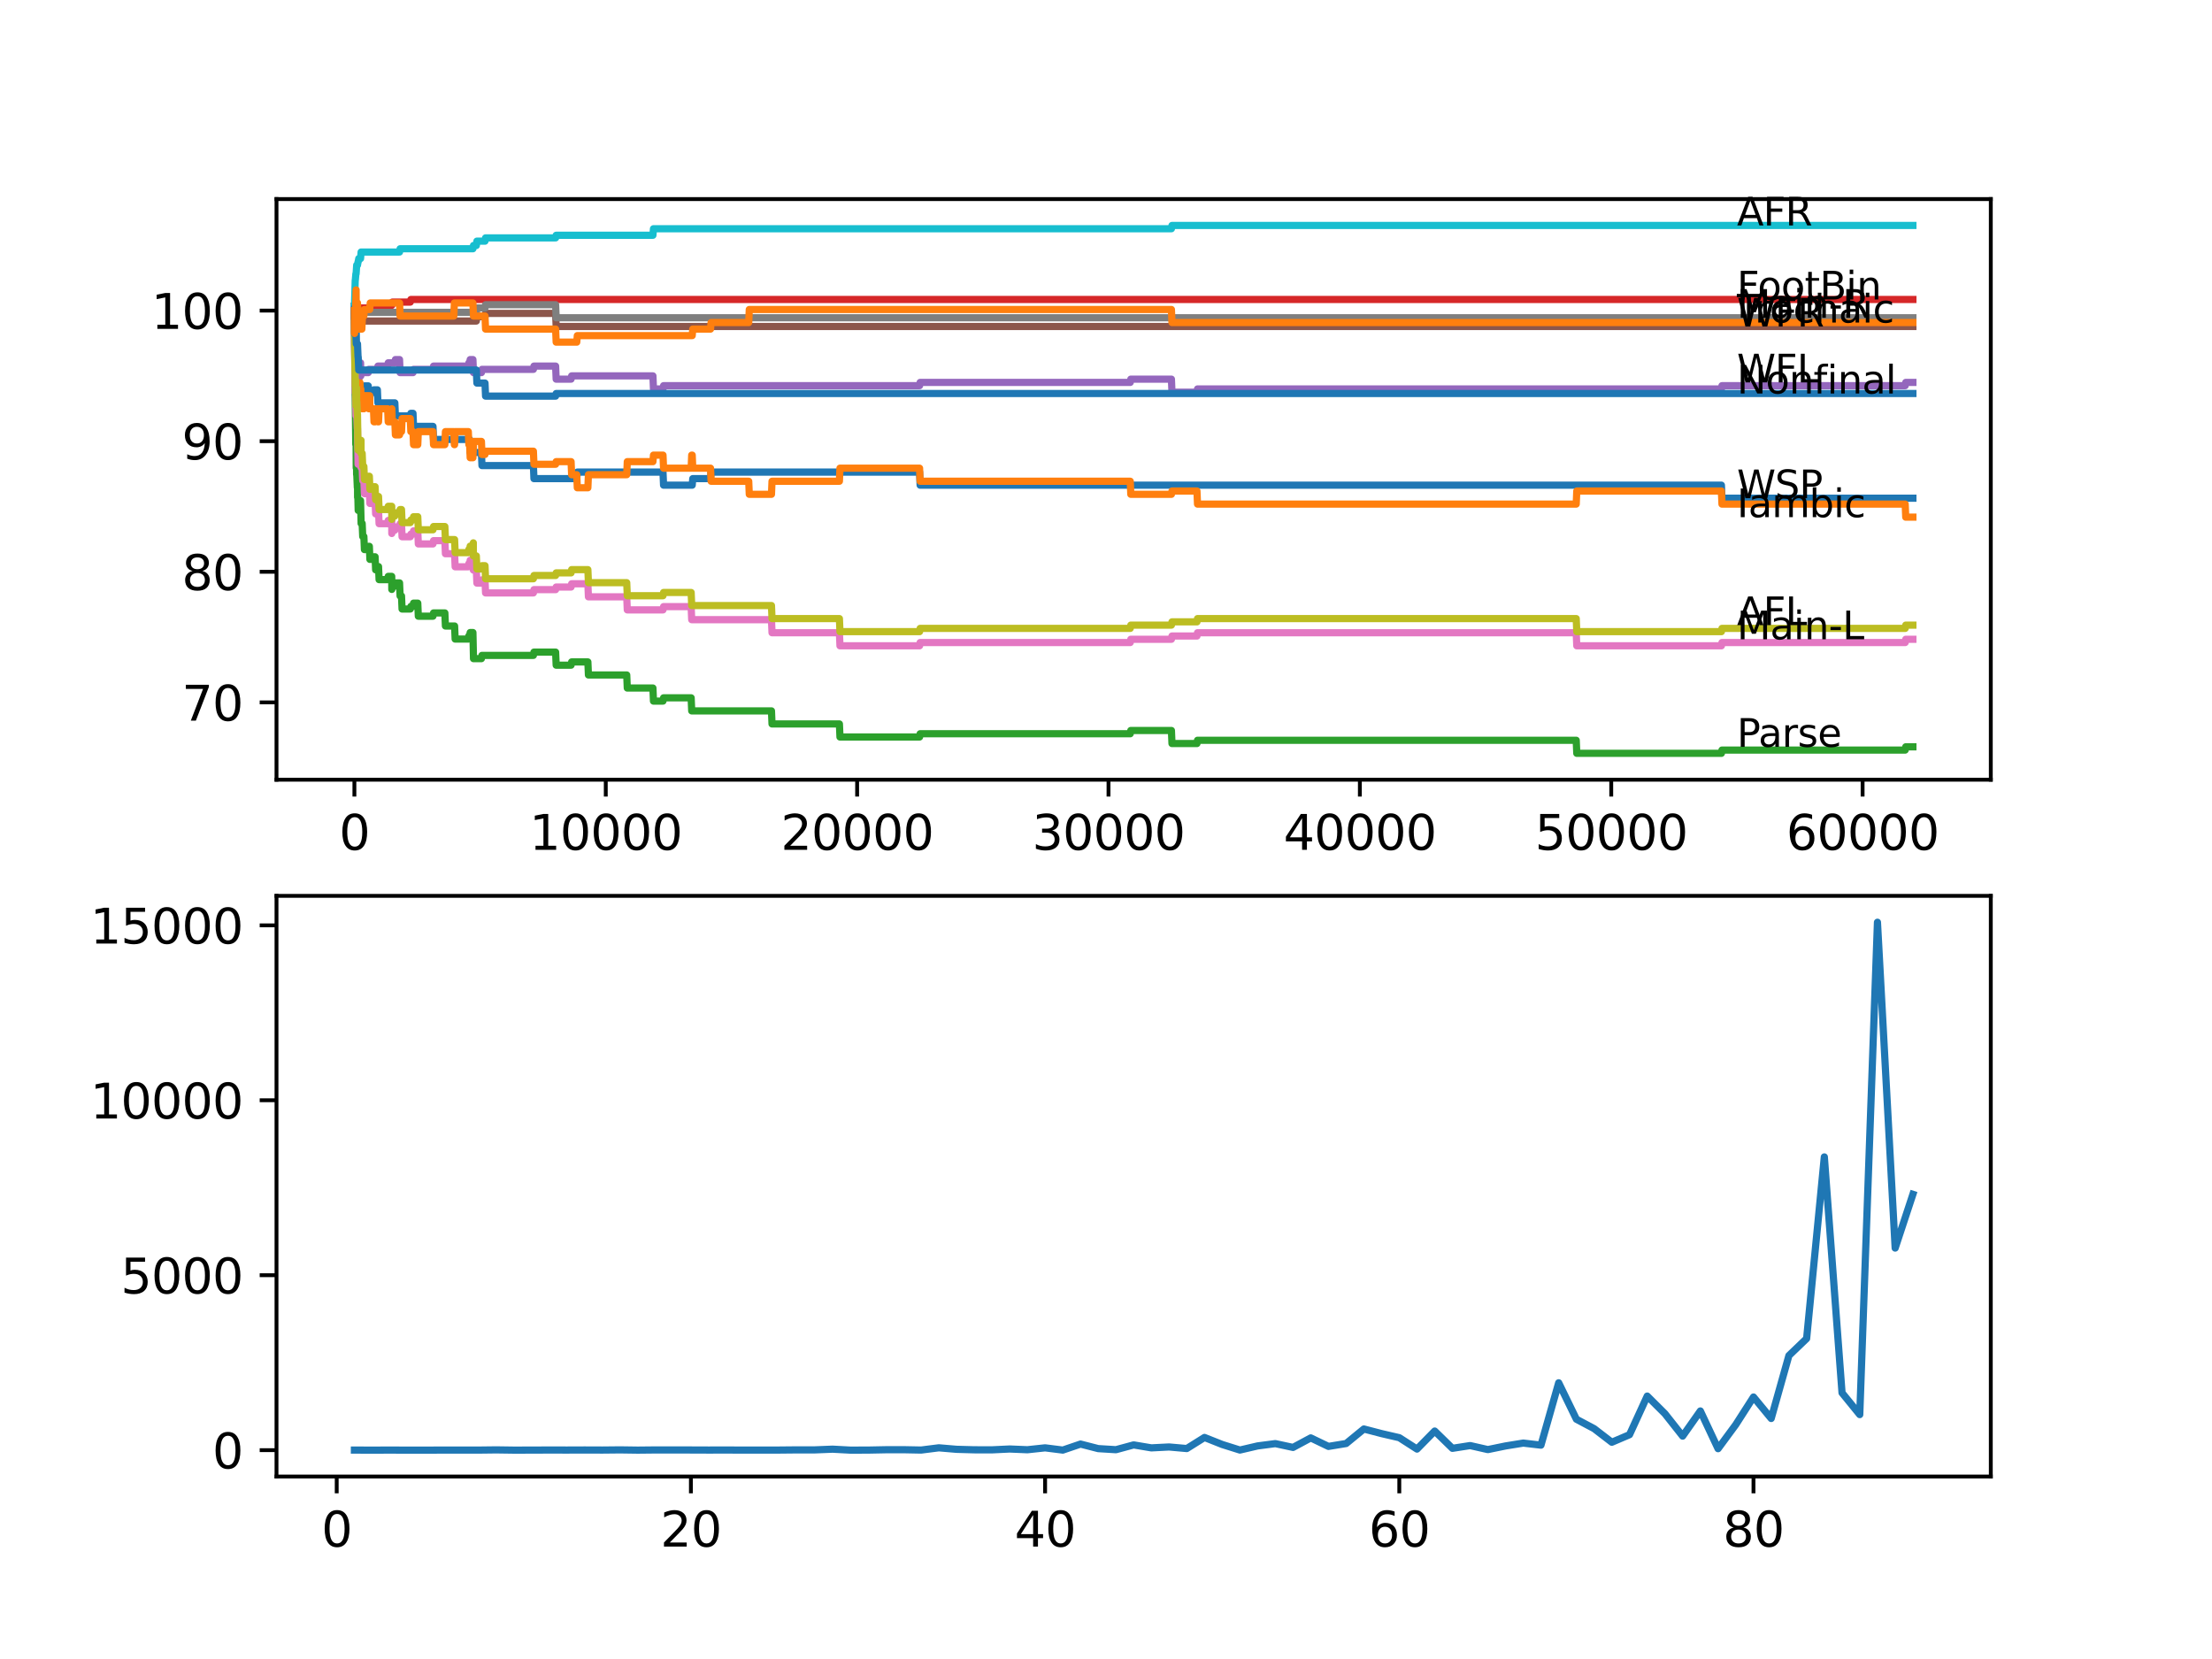 <?xml version="1.0" encoding="utf-8" standalone="no"?>
<!DOCTYPE svg PUBLIC "-//W3C//DTD SVG 1.1//EN"
  "http://www.w3.org/Graphics/SVG/1.1/DTD/svg11.dtd">
<svg xmlns:xlink="http://www.w3.org/1999/xlink" width="460.8pt" height="345.6pt" viewBox="0 0 460.8 345.6" xmlns="http://www.w3.org/2000/svg" version="1.1">
 <defs>
  <style type="text/css">*{stroke-linejoin: round; stroke-linecap: butt}</style>
 </defs>
 <g id="figure_1">
  <g id="patch_1">
   <path d="M 0 345.6 
L 460.8 345.6 
L 460.8 0 
L 0 0 
z
" style="fill: #ffffff"/>
  </g>
  <g id="axes_1">
   <g id="patch_2">
    <path d="M 57.6 162.432 
L 414.72 162.432 
L 414.72 41.472 
L 57.6 41.472 
z
" style="fill: #ffffff"/>
   </g>
   <g id="matplotlib.axis_1">
    <g id="xtick_1">
     <g id="line2d_1">
      <defs>
       <path id="mb37fec9779" d="M 0 0 
L 0 3.5 
" style="stroke: #000000; stroke-width: 0.8"/>
      </defs>
      <g>
       <use xlink:href="#mb37fec9779" x="73.827" y="162.432" style="stroke: #000000; stroke-width: 0.8"/>
      </g>
     </g>
     <g id="text_1">
      <!-- 0 -->
      <g transform="translate(70.646 177.03)scale(0.1 -0.1)">
       <defs>
        <path id="DejaVuSans-30" d="M 2034 4250 
Q 1547 4250 1301 3770 
Q 1056 3291 1056 2328 
Q 1056 1369 1301 889 
Q 1547 409 2034 409 
Q 2525 409 2770 889 
Q 3016 1369 3016 2328 
Q 3016 3291 2770 3770 
Q 2525 4250 2034 4250 
z
M 2034 4750 
Q 2819 4750 3233 4129 
Q 3647 3509 3647 2328 
Q 3647 1150 3233 529 
Q 2819 -91 2034 -91 
Q 1250 -91 836 529 
Q 422 1150 422 2328 
Q 422 3509 836 4129 
Q 1250 4750 2034 4750 
z
" transform="scale(0.016)"/>
       </defs>
       <use xlink:href="#DejaVuSans-30"/>
      </g>
     </g>
    </g>
    <g id="xtick_2">
     <g id="line2d_2">
      <g>
       <use xlink:href="#mb37fec9779" x="126.192" y="162.432" style="stroke: #000000; stroke-width: 0.8"/>
      </g>
     </g>
     <g id="text_2">
      <!-- 10000 -->
      <g transform="translate(110.286 177.03)scale(0.1 -0.1)">
       <defs>
        <path id="DejaVuSans-31" d="M 794 531 
L 1825 531 
L 1825 4091 
L 703 3866 
L 703 4441 
L 1819 4666 
L 2450 4666 
L 2450 531 
L 3481 531 
L 3481 0 
L 794 0 
L 794 531 
z
" transform="scale(0.016)"/>
       </defs>
       <use xlink:href="#DejaVuSans-31"/>
       <use xlink:href="#DejaVuSans-30" x="63.623"/>
       <use xlink:href="#DejaVuSans-30" x="127.246"/>
       <use xlink:href="#DejaVuSans-30" x="190.869"/>
       <use xlink:href="#DejaVuSans-30" x="254.492"/>
      </g>
     </g>
    </g>
    <g id="xtick_3">
     <g id="line2d_3">
      <g>
       <use xlink:href="#mb37fec9779" x="178.556" y="162.432" style="stroke: #000000; stroke-width: 0.8"/>
      </g>
     </g>
     <g id="text_3">
      <!-- 20000 -->
      <g transform="translate(162.65 177.03)scale(0.1 -0.1)">
       <defs>
        <path id="DejaVuSans-32" d="M 1228 531 
L 3431 531 
L 3431 0 
L 469 0 
L 469 531 
Q 828 903 1448 1529 
Q 2069 2156 2228 2338 
Q 2531 2678 2651 2914 
Q 2772 3150 2772 3378 
Q 2772 3750 2511 3984 
Q 2250 4219 1831 4219 
Q 1534 4219 1204 4116 
Q 875 4013 500 3803 
L 500 4441 
Q 881 4594 1212 4672 
Q 1544 4750 1819 4750 
Q 2544 4750 2975 4387 
Q 3406 4025 3406 3419 
Q 3406 3131 3298 2873 
Q 3191 2616 2906 2266 
Q 2828 2175 2409 1742 
Q 1991 1309 1228 531 
z
" transform="scale(0.016)"/>
       </defs>
       <use xlink:href="#DejaVuSans-32"/>
       <use xlink:href="#DejaVuSans-30" x="63.623"/>
       <use xlink:href="#DejaVuSans-30" x="127.246"/>
       <use xlink:href="#DejaVuSans-30" x="190.869"/>
       <use xlink:href="#DejaVuSans-30" x="254.492"/>
      </g>
     </g>
    </g>
    <g id="xtick_4">
     <g id="line2d_4">
      <g>
       <use xlink:href="#mb37fec9779" x="230.921" y="162.432" style="stroke: #000000; stroke-width: 0.8"/>
      </g>
     </g>
     <g id="text_4">
      <!-- 30000 -->
      <g transform="translate(215.015 177.03)scale(0.1 -0.1)">
       <defs>
        <path id="DejaVuSans-33" d="M 2597 2516 
Q 3050 2419 3304 2112 
Q 3559 1806 3559 1356 
Q 3559 666 3084 287 
Q 2609 -91 1734 -91 
Q 1441 -91 1130 -33 
Q 819 25 488 141 
L 488 750 
Q 750 597 1062 519 
Q 1375 441 1716 441 
Q 2309 441 2620 675 
Q 2931 909 2931 1356 
Q 2931 1769 2642 2001 
Q 2353 2234 1838 2234 
L 1294 2234 
L 1294 2753 
L 1863 2753 
Q 2328 2753 2575 2939 
Q 2822 3125 2822 3475 
Q 2822 3834 2567 4026 
Q 2313 4219 1838 4219 
Q 1578 4219 1281 4162 
Q 984 4106 628 3988 
L 628 4550 
Q 988 4650 1302 4700 
Q 1616 4750 1894 4750 
Q 2613 4750 3031 4423 
Q 3450 4097 3450 3541 
Q 3450 3153 3228 2886 
Q 3006 2619 2597 2516 
z
" transform="scale(0.016)"/>
       </defs>
       <use xlink:href="#DejaVuSans-33"/>
       <use xlink:href="#DejaVuSans-30" x="63.623"/>
       <use xlink:href="#DejaVuSans-30" x="127.246"/>
       <use xlink:href="#DejaVuSans-30" x="190.869"/>
       <use xlink:href="#DejaVuSans-30" x="254.492"/>
      </g>
     </g>
    </g>
    <g id="xtick_5">
     <g id="line2d_5">
      <g>
       <use xlink:href="#mb37fec9779" x="283.285" y="162.432" style="stroke: #000000; stroke-width: 0.8"/>
      </g>
     </g>
     <g id="text_5">
      <!-- 40000 -->
      <g transform="translate(267.379 177.03)scale(0.1 -0.1)">
       <defs>
        <path id="DejaVuSans-34" d="M 2419 4116 
L 825 1625 
L 2419 1625 
L 2419 4116 
z
M 2253 4666 
L 3047 4666 
L 3047 1625 
L 3713 1625 
L 3713 1100 
L 3047 1100 
L 3047 0 
L 2419 0 
L 2419 1100 
L 313 1100 
L 313 1709 
L 2253 4666 
z
" transform="scale(0.016)"/>
       </defs>
       <use xlink:href="#DejaVuSans-34"/>
       <use xlink:href="#DejaVuSans-30" x="63.623"/>
       <use xlink:href="#DejaVuSans-30" x="127.246"/>
       <use xlink:href="#DejaVuSans-30" x="190.869"/>
       <use xlink:href="#DejaVuSans-30" x="254.492"/>
      </g>
     </g>
    </g>
    <g id="xtick_6">
     <g id="line2d_6">
      <g>
       <use xlink:href="#mb37fec9779" x="335.65" y="162.432" style="stroke: #000000; stroke-width: 0.8"/>
      </g>
     </g>
     <g id="text_6">
      <!-- 50000 -->
      <g transform="translate(319.744 177.03)scale(0.1 -0.1)">
       <defs>
        <path id="DejaVuSans-35" d="M 691 4666 
L 3169 4666 
L 3169 4134 
L 1269 4134 
L 1269 2991 
Q 1406 3038 1543 3061 
Q 1681 3084 1819 3084 
Q 2600 3084 3056 2656 
Q 3513 2228 3513 1497 
Q 3513 744 3044 326 
Q 2575 -91 1722 -91 
Q 1428 -91 1123 -41 
Q 819 9 494 109 
L 494 744 
Q 775 591 1075 516 
Q 1375 441 1709 441 
Q 2250 441 2565 725 
Q 2881 1009 2881 1497 
Q 2881 1984 2565 2268 
Q 2250 2553 1709 2553 
Q 1456 2553 1204 2497 
Q 953 2441 691 2322 
L 691 4666 
z
" transform="scale(0.016)"/>
       </defs>
       <use xlink:href="#DejaVuSans-35"/>
       <use xlink:href="#DejaVuSans-30" x="63.623"/>
       <use xlink:href="#DejaVuSans-30" x="127.246"/>
       <use xlink:href="#DejaVuSans-30" x="190.869"/>
       <use xlink:href="#DejaVuSans-30" x="254.492"/>
      </g>
     </g>
    </g>
    <g id="xtick_7">
     <g id="line2d_7">
      <g>
       <use xlink:href="#mb37fec9779" x="388.014" y="162.432" style="stroke: #000000; stroke-width: 0.8"/>
      </g>
     </g>
     <g id="text_7">
      <!-- 60000 -->
      <g transform="translate(372.108 177.03)scale(0.1 -0.1)">
       <defs>
        <path id="DejaVuSans-36" d="M 2113 2584 
Q 1688 2584 1439 2293 
Q 1191 2003 1191 1497 
Q 1191 994 1439 701 
Q 1688 409 2113 409 
Q 2538 409 2786 701 
Q 3034 994 3034 1497 
Q 3034 2003 2786 2293 
Q 2538 2584 2113 2584 
z
M 3366 4563 
L 3366 3988 
Q 3128 4100 2886 4159 
Q 2644 4219 2406 4219 
Q 1781 4219 1451 3797 
Q 1122 3375 1075 2522 
Q 1259 2794 1537 2939 
Q 1816 3084 2150 3084 
Q 2853 3084 3261 2657 
Q 3669 2231 3669 1497 
Q 3669 778 3244 343 
Q 2819 -91 2113 -91 
Q 1303 -91 875 529 
Q 447 1150 447 2328 
Q 447 3434 972 4092 
Q 1497 4750 2381 4750 
Q 2619 4750 2861 4703 
Q 3103 4656 3366 4563 
z
" transform="scale(0.016)"/>
       </defs>
       <use xlink:href="#DejaVuSans-36"/>
       <use xlink:href="#DejaVuSans-30" x="63.623"/>
       <use xlink:href="#DejaVuSans-30" x="127.246"/>
       <use xlink:href="#DejaVuSans-30" x="190.869"/>
       <use xlink:href="#DejaVuSans-30" x="254.492"/>
      </g>
     </g>
    </g>
   </g>
   <g id="matplotlib.axis_2">
    <g id="ytick_1">
     <g id="line2d_8">
      <defs>
       <path id="m6370b74625" d="M 0 0 
L -3.5 0 
" style="stroke: #000000; stroke-width: 0.8"/>
      </defs>
      <g>
       <use xlink:href="#m6370b74625" x="57.6" y="146.323" style="stroke: #000000; stroke-width: 0.8"/>
      </g>
     </g>
     <g id="text_8">
      <!-- 70 -->
      <g transform="translate(37.875 150.122)scale(0.1 -0.1)">
       <defs>
        <path id="DejaVuSans-37" d="M 525 4666 
L 3525 4666 
L 3525 4397 
L 1831 0 
L 1172 0 
L 2766 4134 
L 525 4134 
L 525 4666 
z
" transform="scale(0.016)"/>
       </defs>
       <use xlink:href="#DejaVuSans-37"/>
       <use xlink:href="#DejaVuSans-30" x="63.623"/>
      </g>
     </g>
    </g>
    <g id="ytick_2">
     <g id="line2d_9">
      <g>
       <use xlink:href="#m6370b74625" x="57.6" y="119.115" style="stroke: #000000; stroke-width: 0.8"/>
      </g>
     </g>
     <g id="text_9">
      <!-- 80 -->
      <g transform="translate(37.875 122.915)scale(0.1 -0.1)">
       <defs>
        <path id="DejaVuSans-38" d="M 2034 2216 
Q 1584 2216 1326 1975 
Q 1069 1734 1069 1313 
Q 1069 891 1326 650 
Q 1584 409 2034 409 
Q 2484 409 2743 651 
Q 3003 894 3003 1313 
Q 3003 1734 2745 1975 
Q 2488 2216 2034 2216 
z
M 1403 2484 
Q 997 2584 770 2862 
Q 544 3141 544 3541 
Q 544 4100 942 4425 
Q 1341 4750 2034 4750 
Q 2731 4750 3128 4425 
Q 3525 4100 3525 3541 
Q 3525 3141 3298 2862 
Q 3072 2584 2669 2484 
Q 3125 2378 3379 2068 
Q 3634 1759 3634 1313 
Q 3634 634 3220 271 
Q 2806 -91 2034 -91 
Q 1263 -91 848 271 
Q 434 634 434 1313 
Q 434 1759 690 2068 
Q 947 2378 1403 2484 
z
M 1172 3481 
Q 1172 3119 1398 2916 
Q 1625 2713 2034 2713 
Q 2441 2713 2670 2916 
Q 2900 3119 2900 3481 
Q 2900 3844 2670 4047 
Q 2441 4250 2034 4250 
Q 1625 4250 1398 4047 
Q 1172 3844 1172 3481 
z
" transform="scale(0.016)"/>
       </defs>
       <use xlink:href="#DejaVuSans-38"/>
       <use xlink:href="#DejaVuSans-30" x="63.623"/>
      </g>
     </g>
    </g>
    <g id="ytick_3">
     <g id="line2d_10">
      <g>
       <use xlink:href="#m6370b74625" x="57.6" y="91.908" style="stroke: #000000; stroke-width: 0.8"/>
      </g>
     </g>
     <g id="text_10">
      <!-- 90 -->
      <g transform="translate(37.875 95.707)scale(0.1 -0.1)">
       <defs>
        <path id="DejaVuSans-39" d="M 703 97 
L 703 672 
Q 941 559 1184 500 
Q 1428 441 1663 441 
Q 2288 441 2617 861 
Q 2947 1281 2994 2138 
Q 2813 1869 2534 1725 
Q 2256 1581 1919 1581 
Q 1219 1581 811 2004 
Q 403 2428 403 3163 
Q 403 3881 828 4315 
Q 1253 4750 1959 4750 
Q 2769 4750 3195 4129 
Q 3622 3509 3622 2328 
Q 3622 1225 3098 567 
Q 2575 -91 1691 -91 
Q 1453 -91 1209 -44 
Q 966 3 703 97 
z
M 1959 2075 
Q 2384 2075 2632 2365 
Q 2881 2656 2881 3163 
Q 2881 3666 2632 3958 
Q 2384 4250 1959 4250 
Q 1534 4250 1286 3958 
Q 1038 3666 1038 3163 
Q 1038 2656 1286 2365 
Q 1534 2075 1959 2075 
z
" transform="scale(0.016)"/>
       </defs>
       <use xlink:href="#DejaVuSans-39"/>
       <use xlink:href="#DejaVuSans-30" x="63.623"/>
      </g>
     </g>
    </g>
    <g id="ytick_4">
     <g id="line2d_11">
      <g>
       <use xlink:href="#m6370b74625" x="57.6" y="64.7" style="stroke: #000000; stroke-width: 0.8"/>
      </g>
     </g>
     <g id="text_11">
      <!-- 100 -->
      <g transform="translate(31.512 68.5)scale(0.1 -0.1)">
       <use xlink:href="#DejaVuSans-31"/>
       <use xlink:href="#DejaVuSans-30" x="63.623"/>
       <use xlink:href="#DejaVuSans-30" x="127.246"/>
      </g>
     </g>
    </g>
   </g>
   <g id="line2d_12">
    <path d="M 73.833 63.793 
L 73.838 63.793 
L 73.875 69.235 
L 73.953 65.97 
L 73.974 65.97 
L 74.074 70.051 
L 74.084 67.33 
L 74.168 67.33 
L 74.184 66.786 
L 74.21 72.228 
L 74.231 72.228 
L 74.241 72.228 
L 74.356 74.949 
L 74.477 74.949 
L 74.592 77.669 
L 74.634 77.669 
L 74.749 80.39 
L 75.163 80.39 
L 75.21 83.111 
L 75.273 81.75 
L 75.791 81.75 
L 75.906 80.39 
L 76.713 80.39 
L 76.828 83.111 
L 77.011 83.111 
L 77.126 81.75 
L 77.797 81.75 
L 77.912 81.206 
L 78.614 81.206 
L 78.729 83.927 
L 82.253 83.927 
L 82.368 86.648 
L 85.473 86.648 
L 85.589 86.104 
L 86.034 86.104 
L 86.149 88.824 
L 90.197 88.824 
L 90.312 91.545 
L 97.831 91.545 
L 97.947 94.266 
L 100.287 94.266 
L 100.402 96.987 
L 111.116 96.987 
L 111.231 99.707 
L 120.149 99.707 
L 120.264 98.347 
L 138.115 98.347 
L 138.231 101.068 
L 144.2 101.068 
L 144.315 99.707 
L 148.017 99.707 
L 148.133 98.347 
L 191.564 98.347 
L 191.679 101.068 
L 358.601 101.068 
L 358.716 103.789 
L 398.487 103.789 
L 398.487 103.789 
" clip-path="url(#pbc6ee44105)" style="fill: none; stroke: #1f77b4; stroke-width: 1.5; stroke-linecap: square"/>
   </g>
   <g id="line2d_13">
    <path d="M 73.833 64.7 
L 73.838 64.7 
L 73.843 64.156 
L 73.901 69.054 
L 73.906 69.054 
L 73.937 69.054 
L 73.943 66.333 
L 74.037 72.455 
L 74.074 72.455 
L 74.079 71.094 
L 74.147 75.855 
L 74.168 75.855 
L 74.283 85.832 
L 74.288 83.111 
L 74.325 83.111 
L 74.44 80.39 
L 74.472 80.39 
L 74.482 82.431 
L 74.608 76.989 
L 74.634 76.989 
L 74.749 79.71 
L 74.985 79.71 
L 75.1 82.431 
L 75.11 82.431 
L 75.163 81.07 
L 75.168 83.791 
L 75.22 82.431 
L 75.383 82.431 
L 75.446 85.151 
L 75.493 82.431 
L 75.791 82.431 
L 75.802 85.151 
L 75.901 82.431 
L 76.713 82.431 
L 76.828 85.151 
L 76.943 85.151 
L 77.011 82.431 
L 77.053 85.151 
L 77.797 85.151 
L 77.912 87.872 
L 78.137 87.872 
L 78.252 85.151 
L 78.614 85.151 
L 78.729 87.872 
L 78.854 87.872 
L 78.97 85.151 
L 80.755 85.151 
L 80.871 87.872 
L 81.604 87.872 
L 81.619 85.151 
L 81.714 87.872 
L 82.253 87.872 
L 82.368 90.593 
L 83.232 90.593 
L 83.347 89.913 
L 83.641 89.913 
L 83.756 87.192 
L 85.473 87.192 
L 85.589 89.913 
L 86.034 89.913 
L 86.149 92.633 
L 87.029 92.633 
L 87.144 89.913 
L 90.197 89.913 
L 90.312 92.633 
L 92.673 92.633 
L 92.789 89.913 
L 94.538 89.913 
L 94.653 92.633 
L 94.7 92.633 
L 94.815 89.913 
L 97.559 89.913 
L 97.674 92.633 
L 97.831 92.633 
L 97.947 95.354 
L 98.517 95.354 
L 98.653 91.953 
L 100.287 91.953 
L 100.402 94.674 
L 101.036 94.674 
L 101.151 93.994 
L 111.116 93.994 
L 111.231 96.715 
L 115.745 96.715 
L 115.86 96.17 
L 118.966 96.17 
L 119.081 98.891 
L 120.149 98.891 
L 120.264 101.612 
L 122.464 101.612 
L 122.579 98.891 
L 130.559 98.891 
L 130.674 96.17 
L 136.016 96.17 
L 136.131 94.81 
L 138.115 94.81 
L 138.231 97.531 
L 143.98 97.531 
L 144.095 94.81 
L 144.2 94.81 
L 144.315 97.531 
L 148.017 97.531 
L 148.133 100.252 
L 155.972 100.252 
L 156.087 102.972 
L 160.711 102.972 
L 160.826 100.252 
L 174.865 100.252 
L 174.98 97.531 
L 191.564 97.531 
L 191.679 100.252 
L 235.45 100.252 
L 235.566 102.972 
L 244.028 102.972 
L 244.143 102.292 
L 249.348 102.292 
L 249.463 105.013 
L 328.356 105.013 
L 328.471 102.292 
L 358.601 102.292 
L 358.716 105.013 
L 396.885 105.013 
L 397 107.734 
L 398.487 107.734 
L 398.487 107.734 
" clip-path="url(#pbc6ee44105)" style="fill: none; stroke: #ff7f0e; stroke-width: 1.5; stroke-linecap: square"/>
   </g>
   <g id="line2d_14">
    <path d="M 73.833 64.7 
L 73.838 64.7 
L 73.979 82.385 
L 73.99 82.385 
L 74.115 92.588 
L 74.168 92.588 
L 74.184 92.044 
L 74.21 97.485 
L 74.236 96.805 
L 74.241 96.805 
L 74.283 96.125 
L 74.288 98.846 
L 74.325 98.846 
L 74.44 101.567 
L 74.477 101.567 
L 74.487 100.886 
L 74.493 103.607 
L 74.55 103.607 
L 74.618 106.328 
L 74.66 104.967 
L 74.985 104.967 
L 75.1 104.287 
L 75.11 104.287 
L 75.226 109.049 
L 75.446 109.049 
L 75.561 111.769 
L 75.802 111.769 
L 75.917 114.49 
L 76.713 114.49 
L 76.828 113.81 
L 76.943 113.81 
L 77.058 116.531 
L 77.797 116.531 
L 77.912 115.987 
L 78.137 115.987 
L 78.252 118.707 
L 78.614 118.707 
L 78.729 118.027 
L 78.854 118.027 
L 78.97 120.748 
L 80.755 120.748 
L 80.871 120.068 
L 81.604 120.068 
L 81.619 122.788 
L 81.714 122.108 
L 82.253 122.108 
L 82.368 121.428 
L 83.232 121.428 
L 83.347 124.149 
L 83.641 124.149 
L 83.756 126.87 
L 85.473 126.87 
L 85.589 126.325 
L 86.034 126.325 
L 86.149 125.645 
L 87.029 125.645 
L 87.144 128.366 
L 90.197 128.366 
L 90.312 127.686 
L 92.673 127.686 
L 92.789 130.407 
L 94.7 130.407 
L 94.815 133.127 
L 97.559 133.127 
L 97.674 132.447 
L 97.831 132.447 
L 97.947 131.767 
L 98.517 131.767 
L 98.638 137.208 
L 100.287 137.208 
L 100.402 136.528 
L 111.116 136.528 
L 111.231 135.848 
L 115.745 135.848 
L 115.86 138.569 
L 118.966 138.569 
L 119.081 137.889 
L 122.464 137.889 
L 122.579 140.609 
L 130.559 140.609 
L 130.674 143.33 
L 136.016 143.33 
L 136.131 146.051 
L 138.115 146.051 
L 138.231 145.371 
L 143.98 145.371 
L 144.095 148.091 
L 160.711 148.091 
L 160.826 150.812 
L 174.865 150.812 
L 174.98 153.533 
L 191.564 153.533 
L 191.679 152.853 
L 235.45 152.853 
L 235.566 152.173 
L 244.028 152.173 
L 244.143 154.893 
L 249.348 154.893 
L 249.463 154.213 
L 328.356 154.213 
L 328.471 156.934 
L 358.601 156.934 
L 358.716 156.254 
L 396.885 156.254 
L 397 155.573 
L 398.487 155.573 
L 398.487 155.573 
" clip-path="url(#pbc6ee44105)" style="fill: none; stroke: #2ca02c; stroke-width: 1.5; stroke-linecap: square"/>
   </g>
   <g id="line2d_15">
    <path d="M 73.833 64.7 
L 73.859 64.7 
L 73.943 67.421 
L 73.969 66.061 
L 74.032 66.061 
L 74.147 65.381 
L 74.168 65.381 
L 74.283 64.836 
L 74.985 64.836 
L 75.1 64.156 
L 77.797 64.156 
L 77.912 63.612 
L 81.619 63.612 
L 81.735 62.932 
L 85.473 62.932 
L 85.589 62.388 
L 398.487 62.388 
L 398.487 62.388 
" clip-path="url(#pbc6ee44105)" style="fill: none; stroke: #d62728; stroke-width: 1.5; stroke-linecap: square"/>
   </g>
   <g id="line2d_16">
    <path d="M 73.833 67.421 
L 73.843 67.421 
L 73.974 78.304 
L 74.225 78.304 
L 74.346 76.944 
L 74.477 76.944 
L 74.592 76.264 
L 74.634 76.264 
L 74.749 75.583 
L 75.11 75.583 
L 75.163 78.304 
L 75.22 77.624 
L 76.713 77.624 
L 76.828 76.944 
L 78.614 76.944 
L 78.729 76.264 
L 80.755 76.264 
L 80.871 75.583 
L 82.253 75.583 
L 82.368 74.903 
L 83.232 74.903 
L 83.347 77.624 
L 86.034 77.624 
L 86.149 76.944 
L 90.197 76.944 
L 90.312 76.264 
L 97.559 76.264 
L 97.674 75.583 
L 97.831 75.583 
L 97.947 74.903 
L 98.517 74.903 
L 98.633 77.624 
L 100.287 77.624 
L 100.402 76.944 
L 111.116 76.944 
L 111.231 76.264 
L 115.745 76.264 
L 115.86 78.984 
L 118.966 78.984 
L 119.081 78.304 
L 136.016 78.304 
L 136.131 81.025 
L 138.115 81.025 
L 138.231 80.345 
L 191.564 80.345 
L 191.679 79.665 
L 235.45 79.665 
L 235.566 78.984 
L 244.028 78.984 
L 244.143 81.705 
L 249.348 81.705 
L 249.463 81.025 
L 358.601 81.025 
L 358.716 80.345 
L 396.885 80.345 
L 397 79.665 
L 398.487 79.665 
L 398.487 79.665 
" clip-path="url(#pbc6ee44105)" style="fill: none; stroke: #9467bd; stroke-width: 1.5; stroke-linecap: square"/>
   </g>
   <g id="line2d_17">
    <path d="M 73.833 64.7 
L 73.838 64.7 
L 73.843 67.421 
L 73.948 66.197 
L 74.016 66.197 
L 74.11 68.918 
L 74.126 68.237 
L 74.472 68.237 
L 74.587 67.557 
L 74.618 67.557 
L 74.733 66.877 
L 99.23 66.877 
L 99.345 65.97 
L 101.036 65.97 
L 101.151 65.29 
L 115.745 65.29 
L 115.86 68.011 
L 398.487 68.011 
L 398.487 68.011 
" clip-path="url(#pbc6ee44105)" style="fill: none; stroke: #8c564b; stroke-width: 1.5; stroke-linecap: square"/>
   </g>
   <g id="line2d_18">
    <path d="M 73.833 67.421 
L 73.838 67.421 
L 73.843 66.877 
L 73.864 72.319 
L 73.875 72.319 
L 74 81.841 
L 74.032 81.841 
L 74.074 81.161 
L 74.079 83.882 
L 74.11 83.882 
L 74.168 86.602 
L 74.22 85.151 
L 74.225 85.151 
L 74.283 83.791 
L 74.288 86.512 
L 74.325 86.512 
L 74.44 89.232 
L 74.472 89.232 
L 74.592 96.715 
L 74.634 96.715 
L 74.749 96.034 
L 74.985 96.034 
L 75.1 95.354 
L 75.163 95.354 
L 75.21 94.674 
L 75.215 97.395 
L 75.257 97.395 
L 75.446 97.395 
L 75.561 100.115 
L 75.802 100.115 
L 75.917 102.836 
L 76.713 102.836 
L 76.828 102.156 
L 76.943 102.156 
L 77.058 104.877 
L 77.797 104.877 
L 77.912 104.333 
L 78.137 104.333 
L 78.252 107.053 
L 78.614 107.053 
L 78.729 106.373 
L 78.854 106.373 
L 78.97 109.094 
L 80.755 109.094 
L 80.871 108.414 
L 81.604 108.414 
L 81.619 111.135 
L 81.714 110.454 
L 82.253 110.454 
L 82.368 109.774 
L 83.232 109.774 
L 83.347 109.094 
L 83.641 109.094 
L 83.756 111.815 
L 85.473 111.815 
L 85.589 111.271 
L 86.034 111.271 
L 86.149 110.59 
L 87.029 110.59 
L 87.144 113.311 
L 90.197 113.311 
L 90.312 112.631 
L 92.673 112.631 
L 92.789 115.352 
L 94.7 115.352 
L 94.815 118.072 
L 97.559 118.072 
L 97.674 117.392 
L 97.831 117.392 
L 97.947 116.712 
L 98.517 116.712 
L 98.601 116.032 
L 98.606 118.753 
L 98.612 118.753 
L 99.23 118.753 
L 99.345 121.473 
L 100.287 121.473 
L 100.402 120.793 
L 101.036 120.793 
L 101.151 123.514 
L 111.116 123.514 
L 111.231 122.834 
L 115.745 122.834 
L 115.86 122.29 
L 118.966 122.29 
L 119.081 121.609 
L 122.464 121.609 
L 122.579 124.33 
L 130.559 124.33 
L 130.674 127.051 
L 138.115 127.051 
L 138.231 126.371 
L 143.98 126.371 
L 144.095 129.091 
L 160.711 129.091 
L 160.826 131.812 
L 174.865 131.812 
L 174.98 134.533 
L 191.564 134.533 
L 191.679 133.853 
L 235.45 133.853 
L 235.566 133.173 
L 244.028 133.173 
L 244.143 132.492 
L 249.348 132.492 
L 249.463 131.812 
L 328.356 131.812 
L 328.471 134.533 
L 358.601 134.533 
L 358.716 133.853 
L 396.885 133.853 
L 397 133.173 
L 398.487 133.173 
L 398.487 133.173 
" clip-path="url(#pbc6ee44105)" style="fill: none; stroke: #e377c2; stroke-width: 1.5; stroke-linecap: square"/>
   </g>
   <g id="line2d_19">
    <path d="M 73.833 63.793 
L 73.838 63.793 
L 73.843 66.514 
L 73.948 64.383 
L 74.016 64.383 
L 74.11 67.104 
L 74.126 66.424 
L 74.472 66.424 
L 74.587 65.743 
L 74.618 65.743 
L 74.733 65.063 
L 99.23 65.063 
L 99.345 64.156 
L 101.036 64.156 
L 101.151 63.476 
L 115.745 63.476 
L 115.86 66.197 
L 398.487 66.197 
L 398.487 66.197 
" clip-path="url(#pbc6ee44105)" style="fill: none; stroke: #7f7f7f; stroke-width: 1.5; stroke-linecap: square"/>
   </g>
   <g id="line2d_20">
    <path d="M 73.833 67.421 
L 73.838 67.421 
L 73.843 66.877 
L 73.864 72.319 
L 73.875 72.319 
L 74 80.481 
L 74.016 80.481 
L 74.074 79.12 
L 74.079 81.841 
L 74.11 81.841 
L 74.168 84.562 
L 74.22 82.204 
L 74.225 82.204 
L 74.283 80.844 
L 74.288 83.564 
L 74.325 83.564 
L 74.44 86.285 
L 74.472 86.285 
L 74.592 93.767 
L 74.634 93.767 
L 74.749 93.087 
L 74.985 93.087 
L 75.1 92.407 
L 75.163 92.407 
L 75.21 91.727 
L 75.215 94.447 
L 75.257 94.447 
L 75.446 94.447 
L 75.561 97.168 
L 75.802 97.168 
L 75.917 99.889 
L 76.713 99.889 
L 76.828 99.209 
L 76.943 99.209 
L 77.058 101.929 
L 77.797 101.929 
L 77.912 101.385 
L 78.137 101.385 
L 78.252 104.106 
L 78.614 104.106 
L 78.729 103.426 
L 78.854 103.426 
L 78.97 106.146 
L 80.755 106.146 
L 80.871 105.466 
L 81.604 105.466 
L 81.619 108.187 
L 81.714 107.507 
L 82.253 107.507 
L 82.368 106.827 
L 83.232 106.827 
L 83.347 106.146 
L 83.641 106.146 
L 83.756 108.867 
L 85.473 108.867 
L 85.589 108.323 
L 86.034 108.323 
L 86.149 107.643 
L 87.029 107.643 
L 87.144 110.364 
L 90.197 110.364 
L 90.312 109.683 
L 92.673 109.683 
L 92.789 112.404 
L 94.7 112.404 
L 94.815 115.125 
L 97.559 115.125 
L 97.674 114.445 
L 97.831 114.445 
L 97.947 113.765 
L 98.517 113.765 
L 98.601 113.084 
L 98.606 115.805 
L 98.612 115.805 
L 99.23 115.805 
L 99.345 118.526 
L 100.287 118.526 
L 100.402 117.846 
L 101.036 117.846 
L 101.151 120.566 
L 111.116 120.566 
L 111.231 119.886 
L 115.745 119.886 
L 115.86 119.342 
L 118.966 119.342 
L 119.081 118.662 
L 122.464 118.662 
L 122.579 121.383 
L 130.559 121.383 
L 130.674 124.103 
L 138.115 124.103 
L 138.231 123.423 
L 143.98 123.423 
L 144.095 126.144 
L 160.711 126.144 
L 160.826 128.865 
L 174.865 128.865 
L 174.98 131.585 
L 191.564 131.585 
L 191.679 130.905 
L 235.45 130.905 
L 235.566 130.225 
L 244.028 130.225 
L 244.143 129.545 
L 249.348 129.545 
L 249.463 128.865 
L 328.356 128.865 
L 328.471 131.585 
L 358.601 131.585 
L 358.716 130.905 
L 396.885 130.905 
L 397 130.225 
L 398.487 130.225 
L 398.487 130.225 
" clip-path="url(#pbc6ee44105)" style="fill: none; stroke: #bcbd22; stroke-width: 1.5; stroke-linecap: square"/>
   </g>
   <g id="line2d_21">
    <path d="M 73.833 63.793 
L 73.838 63.793 
L 74 58.397 
L 74.016 58.397 
L 74.136 57.037 
L 74.184 57.037 
L 74.304 55.223 
L 74.472 55.223 
L 74.587 54.543 
L 74.618 54.543 
L 74.733 53.863 
L 75.11 53.863 
L 75.226 52.502 
L 83.232 52.502 
L 83.347 51.822 
L 98.517 51.822 
L 98.633 51.142 
L 99.23 51.142 
L 99.345 50.235 
L 101.036 50.235 
L 101.151 49.555 
L 115.745 49.555 
L 115.86 49.011 
L 136.016 49.011 
L 136.131 47.65 
L 244.028 47.65 
L 244.143 46.97 
L 398.487 46.97 
L 398.487 46.97 
" clip-path="url(#pbc6ee44105)" style="fill: none; stroke: #17becf; stroke-width: 1.5; stroke-linecap: square"/>
   </g>
   <g id="line2d_22">
    <path d="M 73.833 64.7 
L 73.838 64.7 
L 73.843 64.156 
L 73.89 69.598 
L 73.901 69.598 
L 74.016 69.598 
L 74.11 68.918 
L 74.225 71.638 
L 74.472 71.638 
L 74.587 74.359 
L 74.618 74.359 
L 74.733 77.08 
L 99.23 77.08 
L 99.345 79.801 
L 101.036 79.801 
L 101.151 82.521 
L 115.745 82.521 
L 115.86 81.977 
L 398.487 81.977 
L 398.487 81.977 
" clip-path="url(#pbc6ee44105)" style="fill: none; stroke: #1f77b4; stroke-width: 1.5; stroke-linecap: square"/>
   </g>
   <g id="line2d_23">
    <path d="M 73.833 64.7 
L 73.838 64.7 
L 73.859 69.462 
L 73.901 64.474 
L 73.948 64.474 
L 74.079 64.474 
L 74.184 60.393 
L 74.194 63.113 
L 74.205 63.113 
L 74.215 65.834 
L 74.314 63.113 
L 74.472 63.113 
L 74.587 65.834 
L 74.618 65.834 
L 74.733 68.555 
L 75.383 68.555 
L 75.498 65.834 
L 75.791 65.834 
L 75.906 64.474 
L 77.011 64.474 
L 77.126 63.113 
L 83.232 63.113 
L 83.347 65.834 
L 94.538 65.834 
L 94.653 63.113 
L 98.517 63.113 
L 98.633 65.834 
L 101.036 65.834 
L 101.151 68.555 
L 115.745 68.555 
L 115.86 71.276 
L 120.149 71.276 
L 120.264 69.915 
L 144.2 69.915 
L 144.315 68.555 
L 148.017 68.555 
L 148.133 67.194 
L 155.972 67.194 
L 156.087 64.474 
L 244.028 64.474 
L 244.143 67.194 
L 398.487 67.194 
L 398.487 67.194 
" clip-path="url(#pbc6ee44105)" style="fill: none; stroke: #ff7f0e; stroke-width: 1.5; stroke-linecap: square"/>
   </g>
   <g id="patch_3">
    <path d="M 57.6 162.432 
L 57.6 41.472 
" style="fill: none; stroke: #000000; stroke-width: 0.8; stroke-linejoin: miter; stroke-linecap: square"/>
   </g>
   <g id="patch_4">
    <path d="M 414.72 162.432 
L 414.72 41.472 
" style="fill: none; stroke: #000000; stroke-width: 0.8; stroke-linejoin: miter; stroke-linecap: square"/>
   </g>
   <g id="patch_5">
    <path d="M 57.6 162.432 
L 414.72 162.432 
" style="fill: none; stroke: #000000; stroke-width: 0.8; stroke-linejoin: miter; stroke-linecap: square"/>
   </g>
   <g id="patch_6">
    <path d="M 57.6 41.472 
L 414.72 41.472 
" style="fill: none; stroke: #000000; stroke-width: 0.8; stroke-linejoin: miter; stroke-linecap: square"/>
   </g>
   <g id="text_12">
    <!-- WSP -->
    <g transform="translate(361.832 103.789)scale(0.08 -0.08)">
     <defs>
      <path id="DejaVuSans-57" d="M 213 4666 
L 850 4666 
L 1831 722 
L 2809 4666 
L 3519 4666 
L 4500 722 
L 5478 4666 
L 6119 4666 
L 4947 0 
L 4153 0 
L 3169 4050 
L 2175 0 
L 1381 0 
L 213 4666 
z
" transform="scale(0.016)"/>
      <path id="DejaVuSans-53" d="M 3425 4513 
L 3425 3897 
Q 3066 4069 2747 4153 
Q 2428 4238 2131 4238 
Q 1616 4238 1336 4038 
Q 1056 3838 1056 3469 
Q 1056 3159 1242 3001 
Q 1428 2844 1947 2747 
L 2328 2669 
Q 3034 2534 3370 2195 
Q 3706 1856 3706 1288 
Q 3706 609 3251 259 
Q 2797 -91 1919 -91 
Q 1588 -91 1214 -16 
Q 841 59 441 206 
L 441 856 
Q 825 641 1194 531 
Q 1563 422 1919 422 
Q 2459 422 2753 634 
Q 3047 847 3047 1241 
Q 3047 1584 2836 1778 
Q 2625 1972 2144 2069 
L 1759 2144 
Q 1053 2284 737 2584 
Q 422 2884 422 3419 
Q 422 4038 858 4394 
Q 1294 4750 2059 4750 
Q 2388 4750 2728 4690 
Q 3069 4631 3425 4513 
z
" transform="scale(0.016)"/>
      <path id="DejaVuSans-50" d="M 1259 4147 
L 1259 2394 
L 2053 2394 
Q 2494 2394 2734 2622 
Q 2975 2850 2975 3272 
Q 2975 3691 2734 3919 
Q 2494 4147 2053 4147 
L 1259 4147 
z
M 628 4666 
L 2053 4666 
Q 2838 4666 3239 4311 
Q 3641 3956 3641 3272 
Q 3641 2581 3239 2228 
Q 2838 1875 2053 1875 
L 1259 1875 
L 1259 0 
L 628 0 
L 628 4666 
z
" transform="scale(0.016)"/>
     </defs>
     <use xlink:href="#DejaVuSans-57"/>
     <use xlink:href="#DejaVuSans-53" x="98.877"/>
     <use xlink:href="#DejaVuSans-50" x="162.354"/>
    </g>
   </g>
   <g id="text_13">
    <!-- Iambic -->
    <g transform="translate(361.832 107.734)scale(0.08 -0.08)">
     <defs>
      <path id="DejaVuSans-49" d="M 628 4666 
L 1259 4666 
L 1259 0 
L 628 0 
L 628 4666 
z
" transform="scale(0.016)"/>
      <path id="DejaVuSans-61" d="M 2194 1759 
Q 1497 1759 1228 1600 
Q 959 1441 959 1056 
Q 959 750 1161 570 
Q 1363 391 1709 391 
Q 2188 391 2477 730 
Q 2766 1069 2766 1631 
L 2766 1759 
L 2194 1759 
z
M 3341 1997 
L 3341 0 
L 2766 0 
L 2766 531 
Q 2569 213 2275 61 
Q 1981 -91 1556 -91 
Q 1019 -91 701 211 
Q 384 513 384 1019 
Q 384 1609 779 1909 
Q 1175 2209 1959 2209 
L 2766 2209 
L 2766 2266 
Q 2766 2663 2505 2880 
Q 2244 3097 1772 3097 
Q 1472 3097 1187 3025 
Q 903 2953 641 2809 
L 641 3341 
Q 956 3463 1253 3523 
Q 1550 3584 1831 3584 
Q 2591 3584 2966 3190 
Q 3341 2797 3341 1997 
z
" transform="scale(0.016)"/>
      <path id="DejaVuSans-6d" d="M 3328 2828 
Q 3544 3216 3844 3400 
Q 4144 3584 4550 3584 
Q 5097 3584 5394 3201 
Q 5691 2819 5691 2113 
L 5691 0 
L 5113 0 
L 5113 2094 
Q 5113 2597 4934 2840 
Q 4756 3084 4391 3084 
Q 3944 3084 3684 2787 
Q 3425 2491 3425 1978 
L 3425 0 
L 2847 0 
L 2847 2094 
Q 2847 2600 2669 2842 
Q 2491 3084 2119 3084 
Q 1678 3084 1418 2786 
Q 1159 2488 1159 1978 
L 1159 0 
L 581 0 
L 581 3500 
L 1159 3500 
L 1159 2956 
Q 1356 3278 1631 3431 
Q 1906 3584 2284 3584 
Q 2666 3584 2933 3390 
Q 3200 3197 3328 2828 
z
" transform="scale(0.016)"/>
      <path id="DejaVuSans-62" d="M 3116 1747 
Q 3116 2381 2855 2742 
Q 2594 3103 2138 3103 
Q 1681 3103 1420 2742 
Q 1159 2381 1159 1747 
Q 1159 1113 1420 752 
Q 1681 391 2138 391 
Q 2594 391 2855 752 
Q 3116 1113 3116 1747 
z
M 1159 2969 
Q 1341 3281 1617 3432 
Q 1894 3584 2278 3584 
Q 2916 3584 3314 3078 
Q 3713 2572 3713 1747 
Q 3713 922 3314 415 
Q 2916 -91 2278 -91 
Q 1894 -91 1617 61 
Q 1341 213 1159 525 
L 1159 0 
L 581 0 
L 581 4863 
L 1159 4863 
L 1159 2969 
z
" transform="scale(0.016)"/>
      <path id="DejaVuSans-69" d="M 603 3500 
L 1178 3500 
L 1178 0 
L 603 0 
L 603 3500 
z
M 603 4863 
L 1178 4863 
L 1178 4134 
L 603 4134 
L 603 4863 
z
" transform="scale(0.016)"/>
      <path id="DejaVuSans-63" d="M 3122 3366 
L 3122 2828 
Q 2878 2963 2633 3030 
Q 2388 3097 2138 3097 
Q 1578 3097 1268 2742 
Q 959 2388 959 1747 
Q 959 1106 1268 751 
Q 1578 397 2138 397 
Q 2388 397 2633 464 
Q 2878 531 3122 666 
L 3122 134 
Q 2881 22 2623 -34 
Q 2366 -91 2075 -91 
Q 1284 -91 818 406 
Q 353 903 353 1747 
Q 353 2603 823 3093 
Q 1294 3584 2113 3584 
Q 2378 3584 2631 3529 
Q 2884 3475 3122 3366 
z
" transform="scale(0.016)"/>
     </defs>
     <use xlink:href="#DejaVuSans-49"/>
     <use xlink:href="#DejaVuSans-61" x="29.492"/>
     <use xlink:href="#DejaVuSans-6d" x="90.771"/>
     <use xlink:href="#DejaVuSans-62" x="188.184"/>
     <use xlink:href="#DejaVuSans-69" x="251.66"/>
     <use xlink:href="#DejaVuSans-63" x="279.443"/>
    </g>
   </g>
   <g id="text_14">
    <!-- Parse -->
    <g transform="translate(361.832 155.573)scale(0.08 -0.08)">
     <defs>
      <path id="DejaVuSans-72" d="M 2631 2963 
Q 2534 3019 2420 3045 
Q 2306 3072 2169 3072 
Q 1681 3072 1420 2755 
Q 1159 2438 1159 1844 
L 1159 0 
L 581 0 
L 581 3500 
L 1159 3500 
L 1159 2956 
Q 1341 3275 1631 3429 
Q 1922 3584 2338 3584 
Q 2397 3584 2469 3576 
Q 2541 3569 2628 3553 
L 2631 2963 
z
" transform="scale(0.016)"/>
      <path id="DejaVuSans-73" d="M 2834 3397 
L 2834 2853 
Q 2591 2978 2328 3040 
Q 2066 3103 1784 3103 
Q 1356 3103 1142 2972 
Q 928 2841 928 2578 
Q 928 2378 1081 2264 
Q 1234 2150 1697 2047 
L 1894 2003 
Q 2506 1872 2764 1633 
Q 3022 1394 3022 966 
Q 3022 478 2636 193 
Q 2250 -91 1575 -91 
Q 1294 -91 989 -36 
Q 684 19 347 128 
L 347 722 
Q 666 556 975 473 
Q 1284 391 1588 391 
Q 1994 391 2212 530 
Q 2431 669 2431 922 
Q 2431 1156 2273 1281 
Q 2116 1406 1581 1522 
L 1381 1569 
Q 847 1681 609 1914 
Q 372 2147 372 2553 
Q 372 3047 722 3315 
Q 1072 3584 1716 3584 
Q 2034 3584 2315 3537 
Q 2597 3491 2834 3397 
z
" transform="scale(0.016)"/>
      <path id="DejaVuSans-65" d="M 3597 1894 
L 3597 1613 
L 953 1613 
Q 991 1019 1311 708 
Q 1631 397 2203 397 
Q 2534 397 2845 478 
Q 3156 559 3463 722 
L 3463 178 
Q 3153 47 2828 -22 
Q 2503 -91 2169 -91 
Q 1331 -91 842 396 
Q 353 884 353 1716 
Q 353 2575 817 3079 
Q 1281 3584 2069 3584 
Q 2775 3584 3186 3129 
Q 3597 2675 3597 1894 
z
M 3022 2063 
Q 3016 2534 2758 2815 
Q 2500 3097 2075 3097 
Q 1594 3097 1305 2825 
Q 1016 2553 972 2059 
L 3022 2063 
z
" transform="scale(0.016)"/>
     </defs>
     <use xlink:href="#DejaVuSans-50"/>
     <use xlink:href="#DejaVuSans-61" x="55.803"/>
     <use xlink:href="#DejaVuSans-72" x="117.082"/>
     <use xlink:href="#DejaVuSans-73" x="158.195"/>
     <use xlink:href="#DejaVuSans-65" x="210.295"/>
    </g>
   </g>
   <g id="text_15">
    <!-- FootBin -->
    <g transform="translate(361.832 62.388)scale(0.08 -0.08)">
     <defs>
      <path id="DejaVuSans-46" d="M 628 4666 
L 3309 4666 
L 3309 4134 
L 1259 4134 
L 1259 2759 
L 3109 2759 
L 3109 2228 
L 1259 2228 
L 1259 0 
L 628 0 
L 628 4666 
z
" transform="scale(0.016)"/>
      <path id="DejaVuSans-6f" d="M 1959 3097 
Q 1497 3097 1228 2736 
Q 959 2375 959 1747 
Q 959 1119 1226 758 
Q 1494 397 1959 397 
Q 2419 397 2687 759 
Q 2956 1122 2956 1747 
Q 2956 2369 2687 2733 
Q 2419 3097 1959 3097 
z
M 1959 3584 
Q 2709 3584 3137 3096 
Q 3566 2609 3566 1747 
Q 3566 888 3137 398 
Q 2709 -91 1959 -91 
Q 1206 -91 779 398 
Q 353 888 353 1747 
Q 353 2609 779 3096 
Q 1206 3584 1959 3584 
z
" transform="scale(0.016)"/>
      <path id="DejaVuSans-74" d="M 1172 4494 
L 1172 3500 
L 2356 3500 
L 2356 3053 
L 1172 3053 
L 1172 1153 
Q 1172 725 1289 603 
Q 1406 481 1766 481 
L 2356 481 
L 2356 0 
L 1766 0 
Q 1100 0 847 248 
Q 594 497 594 1153 
L 594 3053 
L 172 3053 
L 172 3500 
L 594 3500 
L 594 4494 
L 1172 4494 
z
" transform="scale(0.016)"/>
      <path id="DejaVuSans-42" d="M 1259 2228 
L 1259 519 
L 2272 519 
Q 2781 519 3026 730 
Q 3272 941 3272 1375 
Q 3272 1813 3026 2020 
Q 2781 2228 2272 2228 
L 1259 2228 
z
M 1259 4147 
L 1259 2741 
L 2194 2741 
Q 2656 2741 2882 2914 
Q 3109 3088 3109 3444 
Q 3109 3797 2882 3972 
Q 2656 4147 2194 4147 
L 1259 4147 
z
M 628 4666 
L 2241 4666 
Q 2963 4666 3353 4366 
Q 3744 4066 3744 3513 
Q 3744 3084 3544 2831 
Q 3344 2578 2956 2516 
Q 3422 2416 3680 2098 
Q 3938 1781 3938 1306 
Q 3938 681 3513 340 
Q 3088 0 2303 0 
L 628 0 
L 628 4666 
z
" transform="scale(0.016)"/>
      <path id="DejaVuSans-6e" d="M 3513 2113 
L 3513 0 
L 2938 0 
L 2938 2094 
Q 2938 2591 2744 2837 
Q 2550 3084 2163 3084 
Q 1697 3084 1428 2787 
Q 1159 2491 1159 1978 
L 1159 0 
L 581 0 
L 581 3500 
L 1159 3500 
L 1159 2956 
Q 1366 3272 1645 3428 
Q 1925 3584 2291 3584 
Q 2894 3584 3203 3211 
Q 3513 2838 3513 2113 
z
" transform="scale(0.016)"/>
     </defs>
     <use xlink:href="#DejaVuSans-46"/>
     <use xlink:href="#DejaVuSans-6f" x="53.895"/>
     <use xlink:href="#DejaVuSans-6f" x="115.076"/>
     <use xlink:href="#DejaVuSans-74" x="176.258"/>
     <use xlink:href="#DejaVuSans-42" x="215.467"/>
     <use xlink:href="#DejaVuSans-69" x="284.07"/>
     <use xlink:href="#DejaVuSans-6e" x="311.854"/>
    </g>
   </g>
   <g id="text_16">
    <!-- WFL -->
    <g transform="translate(361.832 79.665)scale(0.08 -0.08)">
     <defs>
      <path id="DejaVuSans-4c" d="M 628 4666 
L 1259 4666 
L 1259 531 
L 3531 531 
L 3531 0 
L 628 0 
L 628 4666 
z
" transform="scale(0.016)"/>
     </defs>
     <use xlink:href="#DejaVuSans-57"/>
     <use xlink:href="#DejaVuSans-46" x="98.877"/>
     <use xlink:href="#DejaVuSans-4c" x="156.396"/>
    </g>
   </g>
   <g id="text_17">
    <!-- WFR -->
    <g transform="translate(361.832 68.011)scale(0.08 -0.08)">
     <defs>
      <path id="DejaVuSans-52" d="M 2841 2188 
Q 3044 2119 3236 1894 
Q 3428 1669 3622 1275 
L 4263 0 
L 3584 0 
L 2988 1197 
Q 2756 1666 2539 1819 
Q 2322 1972 1947 1972 
L 1259 1972 
L 1259 0 
L 628 0 
L 628 4666 
L 2053 4666 
Q 2853 4666 3247 4331 
Q 3641 3997 3641 3322 
Q 3641 2881 3436 2590 
Q 3231 2300 2841 2188 
z
M 1259 4147 
L 1259 2491 
L 2053 2491 
Q 2509 2491 2742 2702 
Q 2975 2913 2975 3322 
Q 2975 3731 2742 3939 
Q 2509 4147 2053 4147 
L 1259 4147 
z
" transform="scale(0.016)"/>
     </defs>
     <use xlink:href="#DejaVuSans-57"/>
     <use xlink:href="#DejaVuSans-46" x="98.877"/>
     <use xlink:href="#DejaVuSans-52" x="156.396"/>
    </g>
   </g>
   <g id="text_18">
    <!-- Main-L -->
    <g transform="translate(361.832 133.173)scale(0.08 -0.08)">
     <defs>
      <path id="DejaVuSans-4d" d="M 628 4666 
L 1569 4666 
L 2759 1491 
L 3956 4666 
L 4897 4666 
L 4897 0 
L 4281 0 
L 4281 4097 
L 3078 897 
L 2444 897 
L 1241 4097 
L 1241 0 
L 628 0 
L 628 4666 
z
" transform="scale(0.016)"/>
      <path id="DejaVuSans-2d" d="M 313 2009 
L 1997 2009 
L 1997 1497 
L 313 1497 
L 313 2009 
z
" transform="scale(0.016)"/>
     </defs>
     <use xlink:href="#DejaVuSans-4d"/>
     <use xlink:href="#DejaVuSans-61" x="86.279"/>
     <use xlink:href="#DejaVuSans-69" x="147.559"/>
     <use xlink:href="#DejaVuSans-6e" x="175.342"/>
     <use xlink:href="#DejaVuSans-2d" x="238.721"/>
     <use xlink:href="#DejaVuSans-4c" x="274.805"/>
    </g>
   </g>
   <g id="text_19">
    <!-- Main-R -->
    <g transform="translate(361.832 66.197)scale(0.08 -0.08)">
     <use xlink:href="#DejaVuSans-4d"/>
     <use xlink:href="#DejaVuSans-61" x="86.279"/>
     <use xlink:href="#DejaVuSans-69" x="147.559"/>
     <use xlink:href="#DejaVuSans-6e" x="175.342"/>
     <use xlink:href="#DejaVuSans-2d" x="238.721"/>
     <use xlink:href="#DejaVuSans-52" x="274.805"/>
    </g>
   </g>
   <g id="text_20">
    <!-- AFL -->
    <g transform="translate(361.832 130.225)scale(0.08 -0.08)">
     <defs>
      <path id="DejaVuSans-41" d="M 2188 4044 
L 1331 1722 
L 3047 1722 
L 2188 4044 
z
M 1831 4666 
L 2547 4666 
L 4325 0 
L 3669 0 
L 3244 1197 
L 1141 1197 
L 716 0 
L 50 0 
L 1831 4666 
z
" transform="scale(0.016)"/>
     </defs>
     <use xlink:href="#DejaVuSans-41"/>
     <use xlink:href="#DejaVuSans-46" x="68.408"/>
     <use xlink:href="#DejaVuSans-4c" x="125.928"/>
    </g>
   </g>
   <g id="text_21">
    <!-- AFR -->
    <g transform="translate(361.832 46.97)scale(0.08 -0.08)">
     <use xlink:href="#DejaVuSans-41"/>
     <use xlink:href="#DejaVuSans-46" x="68.408"/>
     <use xlink:href="#DejaVuSans-52" x="125.928"/>
    </g>
   </g>
   <g id="text_22">
    <!-- Nonfinal -->
    <g transform="translate(361.832 81.977)scale(0.08 -0.08)">
     <defs>
      <path id="DejaVuSans-4e" d="M 628 4666 
L 1478 4666 
L 3547 763 
L 3547 4666 
L 4159 4666 
L 4159 0 
L 3309 0 
L 1241 3903 
L 1241 0 
L 628 0 
L 628 4666 
z
" transform="scale(0.016)"/>
      <path id="DejaVuSans-66" d="M 2375 4863 
L 2375 4384 
L 1825 4384 
Q 1516 4384 1395 4259 
Q 1275 4134 1275 3809 
L 1275 3500 
L 2222 3500 
L 2222 3053 
L 1275 3053 
L 1275 0 
L 697 0 
L 697 3053 
L 147 3053 
L 147 3500 
L 697 3500 
L 697 3744 
Q 697 4328 969 4595 
Q 1241 4863 1831 4863 
L 2375 4863 
z
" transform="scale(0.016)"/>
      <path id="DejaVuSans-6c" d="M 603 4863 
L 1178 4863 
L 1178 0 
L 603 0 
L 603 4863 
z
" transform="scale(0.016)"/>
     </defs>
     <use xlink:href="#DejaVuSans-4e"/>
     <use xlink:href="#DejaVuSans-6f" x="74.805"/>
     <use xlink:href="#DejaVuSans-6e" x="135.986"/>
     <use xlink:href="#DejaVuSans-66" x="199.365"/>
     <use xlink:href="#DejaVuSans-69" x="234.57"/>
     <use xlink:href="#DejaVuSans-6e" x="262.354"/>
     <use xlink:href="#DejaVuSans-61" x="325.732"/>
     <use xlink:href="#DejaVuSans-6c" x="387.012"/>
    </g>
   </g>
   <g id="text_23">
    <!-- Trochaic -->
    <g transform="translate(361.832 67.194)scale(0.08 -0.08)">
     <defs>
      <path id="DejaVuSans-54" d="M -19 4666 
L 3928 4666 
L 3928 4134 
L 2272 4134 
L 2272 0 
L 1638 0 
L 1638 4134 
L -19 4134 
L -19 4666 
z
" transform="scale(0.016)"/>
      <path id="DejaVuSans-68" d="M 3513 2113 
L 3513 0 
L 2938 0 
L 2938 2094 
Q 2938 2591 2744 2837 
Q 2550 3084 2163 3084 
Q 1697 3084 1428 2787 
Q 1159 2491 1159 1978 
L 1159 0 
L 581 0 
L 581 4863 
L 1159 4863 
L 1159 2956 
Q 1366 3272 1645 3428 
Q 1925 3584 2291 3584 
Q 2894 3584 3203 3211 
Q 3513 2838 3513 2113 
z
" transform="scale(0.016)"/>
     </defs>
     <use xlink:href="#DejaVuSans-54"/>
     <use xlink:href="#DejaVuSans-72" x="46.334"/>
     <use xlink:href="#DejaVuSans-6f" x="85.197"/>
     <use xlink:href="#DejaVuSans-63" x="146.379"/>
     <use xlink:href="#DejaVuSans-68" x="201.359"/>
     <use xlink:href="#DejaVuSans-61" x="264.738"/>
     <use xlink:href="#DejaVuSans-69" x="326.018"/>
     <use xlink:href="#DejaVuSans-63" x="353.801"/>
    </g>
   </g>
  </g>
  <g id="axes_2">
   <g id="patch_7">
    <path d="M 57.6 307.584 
L 414.72 307.584 
L 414.72 186.624 
L 57.6 186.624 
z
" style="fill: #ffffff"/>
   </g>
   <g id="matplotlib.axis_3">
    <g id="xtick_8">
     <g id="line2d_24">
      <g>
       <use xlink:href="#mb37fec9779" x="70.143" y="307.584" style="stroke: #000000; stroke-width: 0.8"/>
      </g>
     </g>
     <g id="text_24">
      <!-- 0 -->
      <g transform="translate(66.962 322.182)scale(0.1 -0.1)">
       <use xlink:href="#DejaVuSans-30"/>
      </g>
     </g>
    </g>
    <g id="xtick_9">
     <g id="line2d_25">
      <g>
       <use xlink:href="#mb37fec9779" x="143.929" y="307.584" style="stroke: #000000; stroke-width: 0.8"/>
      </g>
     </g>
     <g id="text_25">
      <!-- 20 -->
      <g transform="translate(137.566 322.182)scale(0.1 -0.1)">
       <use xlink:href="#DejaVuSans-32"/>
       <use xlink:href="#DejaVuSans-30" x="63.623"/>
      </g>
     </g>
    </g>
    <g id="xtick_10">
     <g id="line2d_26">
      <g>
       <use xlink:href="#mb37fec9779" x="217.714" y="307.584" style="stroke: #000000; stroke-width: 0.8"/>
      </g>
     </g>
     <g id="text_26">
      <!-- 40 -->
      <g transform="translate(211.351 322.182)scale(0.1 -0.1)">
       <use xlink:href="#DejaVuSans-34"/>
       <use xlink:href="#DejaVuSans-30" x="63.623"/>
      </g>
     </g>
    </g>
    <g id="xtick_11">
     <g id="line2d_27">
      <g>
       <use xlink:href="#mb37fec9779" x="291.499" y="307.584" style="stroke: #000000; stroke-width: 0.8"/>
      </g>
     </g>
     <g id="text_27">
      <!-- 60 -->
      <g transform="translate(285.136 322.182)scale(0.1 -0.1)">
       <use xlink:href="#DejaVuSans-36"/>
       <use xlink:href="#DejaVuSans-30" x="63.623"/>
      </g>
     </g>
    </g>
    <g id="xtick_12">
     <g id="line2d_28">
      <g>
       <use xlink:href="#mb37fec9779" x="365.284" y="307.584" style="stroke: #000000; stroke-width: 0.8"/>
      </g>
     </g>
     <g id="text_28">
      <!-- 80 -->
      <g transform="translate(358.921 322.182)scale(0.1 -0.1)">
       <use xlink:href="#DejaVuSans-38"/>
       <use xlink:href="#DejaVuSans-30" x="63.623"/>
      </g>
     </g>
    </g>
   </g>
   <g id="matplotlib.axis_4">
    <g id="ytick_5">
     <g id="line2d_29">
      <g>
       <use xlink:href="#m6370b74625" x="57.6" y="302.093" style="stroke: #000000; stroke-width: 0.8"/>
      </g>
     </g>
     <g id="text_29">
      <!-- 0 -->
      <g transform="translate(44.237 305.892)scale(0.1 -0.1)">
       <use xlink:href="#DejaVuSans-30"/>
      </g>
     </g>
    </g>
    <g id="ytick_6">
     <g id="line2d_30">
      <g>
       <use xlink:href="#m6370b74625" x="57.6" y="265.65" style="stroke: #000000; stroke-width: 0.8"/>
      </g>
     </g>
     <g id="text_30">
      <!-- 5000 -->
      <g transform="translate(25.15 269.449)scale(0.1 -0.1)">
       <use xlink:href="#DejaVuSans-35"/>
       <use xlink:href="#DejaVuSans-30" x="63.623"/>
       <use xlink:href="#DejaVuSans-30" x="127.246"/>
       <use xlink:href="#DejaVuSans-30" x="190.869"/>
      </g>
     </g>
    </g>
    <g id="ytick_7">
     <g id="line2d_31">
      <g>
       <use xlink:href="#m6370b74625" x="57.6" y="229.207" style="stroke: #000000; stroke-width: 0.8"/>
      </g>
     </g>
     <g id="text_31">
      <!-- 10000 -->
      <g transform="translate(18.788 233.006)scale(0.1 -0.1)">
       <use xlink:href="#DejaVuSans-31"/>
       <use xlink:href="#DejaVuSans-30" x="63.623"/>
       <use xlink:href="#DejaVuSans-30" x="127.246"/>
       <use xlink:href="#DejaVuSans-30" x="190.869"/>
       <use xlink:href="#DejaVuSans-30" x="254.492"/>
      </g>
     </g>
    </g>
    <g id="ytick_8">
     <g id="line2d_32">
      <g>
       <use xlink:href="#m6370b74625" x="57.6" y="192.764" style="stroke: #000000; stroke-width: 0.8"/>
      </g>
     </g>
     <g id="text_32">
      <!-- 15000 -->
      <g transform="translate(18.788 196.563)scale(0.1 -0.1)">
       <use xlink:href="#DejaVuSans-31"/>
       <use xlink:href="#DejaVuSans-35" x="63.623"/>
       <use xlink:href="#DejaVuSans-30" x="127.246"/>
       <use xlink:href="#DejaVuSans-30" x="190.869"/>
       <use xlink:href="#DejaVuSans-30" x="254.492"/>
      </g>
     </g>
    </g>
   </g>
   <g id="line2d_33">
    <path d="M 73.833 302.079 
L 77.522 302.086 
L 81.211 302.079 
L 84.9 302.086 
L 88.59 302.086 
L 92.279 302.079 
L 95.968 302.079 
L 99.658 302.079 
L 103.347 302.035 
L 107.036 302.086 
L 110.725 302.079 
L 114.415 302.064 
L 118.104 302.071 
L 121.793 302.057 
L 125.482 302.071 
L 129.172 302.035 
L 132.861 302.086 
L 136.55 302.049 
L 140.239 302.049 
L 143.929 302.057 
L 147.618 302.071 
L 151.307 302.064 
L 154.996 302.079 
L 158.686 302.079 
L 162.375 302.071 
L 166.064 302.035 
L 169.753 302.035 
L 173.443 301.889 
L 177.132 302.086 
L 180.821 302.079 
L 184.51 302.006 
L 188.2 301.998 
L 191.889 302.071 
L 195.578 301.605 
L 199.267 301.918 
L 202.957 302.02 
L 206.646 302.028 
L 210.335 301.853 
L 214.024 302.006 
L 217.714 301.612 
L 221.403 302.079 
L 225.092 300.825 
L 228.781 301.772 
L 232.471 301.998 
L 236.16 301 
L 239.849 301.619 
L 243.539 301.43 
L 247.228 301.758 
L 250.917 299.447 
L 254.606 300.912 
L 258.296 302.071 
L 261.985 301.211 
L 265.674 300.73 
L 269.363 301.525 
L 273.053 299.542 
L 276.742 301.313 
L 280.431 300.708 
L 284.12 297.683 
L 287.81 298.646 
L 291.499 299.498 
L 295.188 301.867 
L 298.877 298.114 
L 302.567 301.714 
L 306.256 301.138 
L 309.945 301.976 
L 313.634 301.218 
L 317.324 300.621 
L 321.013 301.051 
L 324.702 288.062 
L 328.391 295.65 
L 332.081 297.611 
L 335.77 300.446 
L 339.459 298.872 
L 343.148 290.825 
L 346.838 294.498 
L 350.527 299.17 
L 354.216 293.93 
L 357.905 301.787 
L 361.595 296.78 
L 365.284 291.022 
L 368.973 295.497 
L 372.662 282.392 
L 376.352 278.85 
L 380.041 241.007 
L 383.73 290.154 
L 387.42 294.688 
L 391.109 192.122 
L 394.798 259.994 
L 398.487 248.806 
" clip-path="url(#p83243c676f)" style="fill: none; stroke: #1f77b4; stroke-width: 1.5; stroke-linecap: square"/>
   </g>
   <g id="patch_8">
    <path d="M 57.6 307.584 
L 57.6 186.624 
" style="fill: none; stroke: #000000; stroke-width: 0.8; stroke-linejoin: miter; stroke-linecap: square"/>
   </g>
   <g id="patch_9">
    <path d="M 414.72 307.584 
L 414.72 186.624 
" style="fill: none; stroke: #000000; stroke-width: 0.8; stroke-linejoin: miter; stroke-linecap: square"/>
   </g>
   <g id="patch_10">
    <path d="M 57.6 307.584 
L 414.72 307.584 
" style="fill: none; stroke: #000000; stroke-width: 0.8; stroke-linejoin: miter; stroke-linecap: square"/>
   </g>
   <g id="patch_11">
    <path d="M 57.6 186.624 
L 414.72 186.624 
" style="fill: none; stroke: #000000; stroke-width: 0.8; stroke-linejoin: miter; stroke-linecap: square"/>
   </g>
  </g>
 </g>
 <defs>
  <clipPath id="pbc6ee44105">
   <rect x="57.6" y="41.472" width="357.12" height="120.96"/>
  </clipPath>
  <clipPath id="p83243c676f">
   <rect x="57.6" y="186.624" width="357.12" height="120.96"/>
  </clipPath>
 </defs>
</svg>
